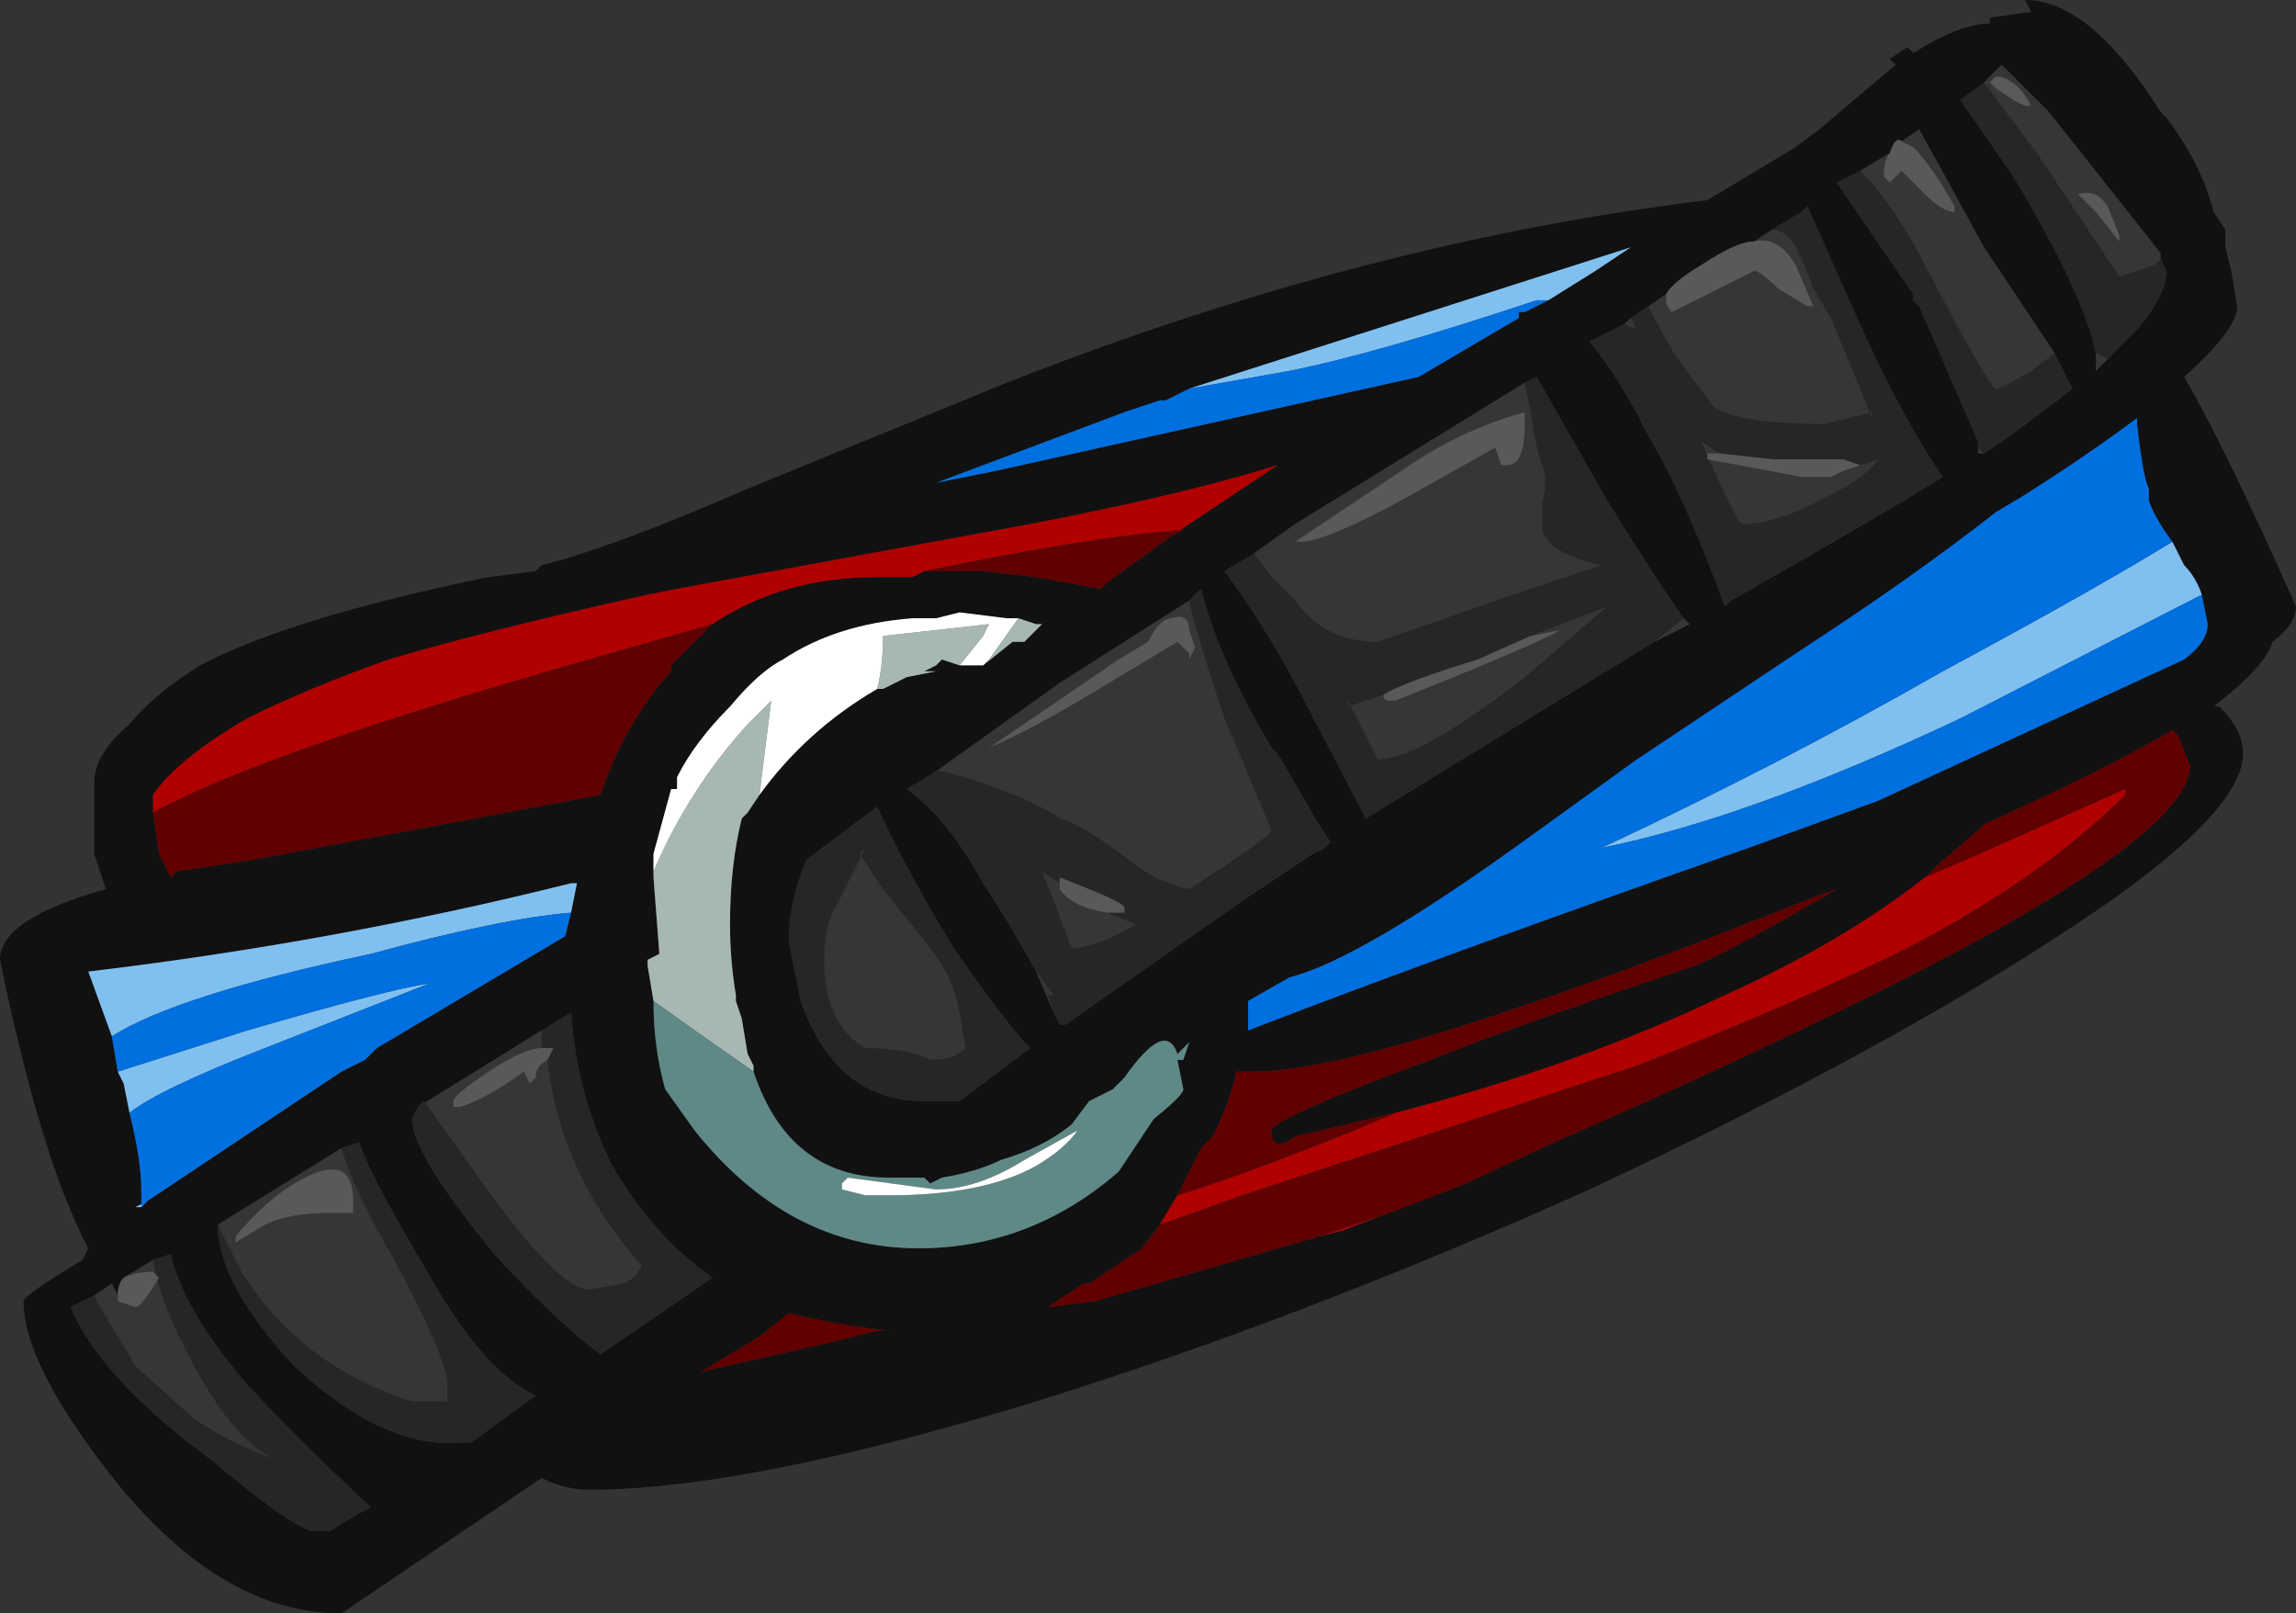 <?xml version="1.0" encoding="UTF-8" standalone="no"?>
<svg xmlns:ffdec="https://www.free-decompiler.com/flash" xmlns:xlink="http://www.w3.org/1999/xlink" ffdec:objectType="frame" height="95.9px" width="136.5px" xmlns="http://www.w3.org/2000/svg">
  <rect width="100%" height="100%" fill="#333333" stroke="none"/>
  <g transform="matrix(1.0, 0.0, 0.0, 1.0, 62.65, 50.05)">
    <use ffdec:characterId="1071" height="13.7" transform="matrix(7.0, 0.0, 0.0, 7.0, -62.65, -50.05)" width="19.5" xlink:href="#shape0"/>
  </g>
  <defs>
    <g id="shape0" transform="matrix(1.0, 0.0, 0.0, 1.0, 8.95, 7.15)">
      <path d="M8.25 -7.15 Q8.8 -7.15 9.4 -6.2 L9.45 -6.15 Q9.75 -5.75 9.85 -5.35 L9.95 -5.2 9.95 -5.05 10.0 -4.85 10.05 -4.55 Q10.05 -4.35 9.6 -3.95 9.95 -3.35 10.55 -2.0 10.55 -1.85 10.35 -1.7 10.3 -1.5 9.85 -1.15 L9.9 -1.15 Q10.1 -0.95 10.1 -0.75 10.1 -0.2 8.45 0.85 6.9 1.85 4.55 2.95 2.1 4.05 -0.15 4.75 -2.6 5.5 -3.95 5.5 -4.15 5.5 -4.35 5.4 L-6.05 6.55 Q-7.05 6.55 -7.95 5.45 -8.75 4.45 -8.75 3.9 -8.75 3.85 -8.25 3.55 L-8.2 3.45 Q-8.6 2.7 -8.95 1.0 -8.95 0.65 -8.05 0.4 L-8.15 0.1 -8.15 -0.5 Q-8.15 -0.75 -7.85 -1.0 -7.65 -1.25 -7.25 -1.5 -6.5 -1.9 -4.8 -2.25 L-4.4 -2.3 -4.35 -2.35 Q-3.75 -2.5 -2.6 -3.0 L-0.4 -3.9 Q2.65 -5.1 5.55 -5.45 L6.3 -5.9 6.5 -6.05 7.15 -6.6 7.1 -6.65 7.25 -6.75 7.3 -6.7 Q7.7 -6.95 7.95 -6.95 L7.95 -7.0 8.3 -7.05 8.25 -7.15 M1.15 -3.85 L0.95 -3.75 0.9 -3.75 0.6 -3.65 -1.0 -3.05 -0.5 -3.15 3.1 -3.95 3.95 -4.45 Q3.95 -4.55 3.95 -4.5 L4.0 -4.5 4.2 -4.6 4.6 -4.85 4.9 -5.05 1.15 -3.85 M1.7 -2.45 L1.45 -2.3 Q1.75 -1.9 2.05 -1.35 L2.65 -0.2 5.1 -1.7 5.4 -1.85 5.35 -1.9 Q5.1 -2.25 4.7 -2.9 4.3 -3.6 4.1 -3.95 L4.0 -3.9 2.05 -2.7 1.7 -2.45 M5.2 -4.65 L5.05 -4.55 4.9 -4.45 4.85 -4.4 4.55 -4.25 Q4.8 -3.95 5.05 -3.45 5.35 -2.95 5.7 -2.0 L5.75 -2.05 Q6.9 -2.7 7.55 -3.1 7.2 -3.6 6.8 -4.5 L6.4 -5.4 6.35 -5.35 6.1 -5.2 5.95 -5.1 Q5.8 -5.1 5.5 -4.9 5.25 -4.75 5.2 -4.65 M-1.1 -2.3 L-0.6 -2.3 -0.15 -2.25 0.4 -2.15 0.45 -2.2 1.0 -2.6 1.9 -3.2 Q1.1 -2.95 -0.2 -2.7 L-3.2 -2.15 -3.45 -2.1 Q-4.8 -1.8 -5.65 -1.55 -6.35 -1.3 -6.85 -1.05 -7.45 -0.7 -7.65 -0.4 L-7.65 -0.25 -7.6 0.1 -7.5 0.3 -7.45 0.25 -6.8 0.15 -5.45 -0.1 -3.85 -0.4 Q-3.65 -1.0 -3.25 -1.45 L-3.25 -1.5 -2.9 -1.85 Q-2.3 -2.25 -1.5 -2.25 L-1.2 -2.25 -1.1 -2.3 M2.25 -0.15 L1.9 -0.75 1.85 -0.8 Q1.4 -1.55 1.25 -2.15 L1.15 -2.05 0.05 -1.35 -1.0 -0.6 -1.25 -0.45 Q-0.9 -0.2 -0.6 0.35 -0.4 0.65 -0.15 1.1 L0.0 1.45 0.05 1.55 0.1 1.55 1.6 0.5 2.2 0.1 2.35 0.0 2.25 -0.15 M9.5 -2.55 Q9.35 -2.75 9.3 -2.9 L9.3 -3.0 Q9.25 -3.1 9.2 -3.55 L9.2 -3.6 Q8.8 -3.3 8.25 -2.95 L8.0 -2.8 Q7.3 -2.25 6.3 -1.6 L4.95 -0.7 4.05 -0.05 Q2.6 1.0 2.0 1.15 L1.65 1.35 1.65 1.6 Q3.2 1.0 5.9 0.05 L7.0 -0.35 9.6 -1.55 Q9.8 -1.7 9.8 -1.85 L9.75 -2.1 Q9.7 -2.25 9.6 -2.35 L9.5 -2.55 M8.95 -4.1 L9.2 -4.35 Q9.45 -4.65 9.45 -4.85 L9.4 -4.95 9.4 -5.0 8.45 -6.2 8.05 -6.6 7.9 -6.45 7.7 -6.3 8.15 -5.65 Q8.75 -4.65 8.85 -4.15 L8.85 -4.0 8.95 -4.1 M7.1 -5.85 L6.85 -5.7 6.65 -5.6 7.3 -4.65 7.3 -4.6 7.35 -4.55 7.85 -3.4 7.85 -3.3 7.9 -3.3 8.05 -3.4 Q8.4 -3.65 8.65 -3.85 L8.5 -4.15 7.9 -5.05 Q7.6 -5.6 7.35 -6.05 L7.2 -5.95 Q7.15 -6.0 7.1 -5.85 M3.5 2.9 L4.25 2.55 Q5.75 1.9 7.05 1.25 9.65 -0.05 9.65 -0.65 L9.55 -0.9 9.5 -0.95 Q8.9 -0.6 7.9 -0.15 L7.85 -0.1 7.5 0.2 7.4 0.3 Q6.7 0.85 5.7 1.3 4.45 1.9 2.9 2.3 L2.05 2.5 Q1.85 2.65 1.85 2.45 1.85 2.35 3.2 1.85 3.95 1.55 5.45 1.05 5.8 0.9 6.65 0.4 L6.5 0.45 Q2.75 1.95 1.7 1.95 L1.55 1.95 Q1.5 2.2 1.35 2.5 L1.25 2.6 1.05 3.0 0.9 3.25 0.75 3.45 0.3 3.75 0.25 3.75 -0.05 3.95 0.35 3.9 2.25 3.35 2.45 3.3 3.5 2.9 M-3.4 1.35 Q-3.4 1.75 -3.3 2.1 L-3.05 2.45 Q-2.25 3.45 -1.15 3.45 -0.2 3.45 0.55 2.8 L0.85 2.35 Q1.1 2.15 1.1 2.1 L1.05 1.85 1.1 1.85 1.15 1.7 1.05 1.8 Q0.95 1.5 0.6 2.0 L0.5 2.1 0.3 2.2 0.15 2.4 Q-0.1 2.6 -0.45 2.7 -0.65 2.8 -0.95 2.85 L-1.05 2.9 -1.1 2.85 -1.4 2.85 Q-2.25 2.85 -2.55 1.95 L-2.55 1.9 -2.6 1.8 -2.65 1.5 -2.7 1.35 -2.7 1.3 Q-2.75 1.0 -2.75 0.7 -2.75 0.2 -2.65 -0.2 L-2.6 -0.25 -2.5 -0.4 Q-2.1 -0.95 -1.5 -1.3 L-1.45 -1.3 -1.25 -1.4 -1.0 -1.45 -1.1 -1.45 -1.0 -1.5 -0.95 -1.55 -0.8 -1.5 -0.6 -1.5 -0.35 -1.7 -0.25 -1.7 -0.1 -1.85 -0.15 -1.85 -0.3 -1.9 -0.4 -1.9 -0.8 -1.95 -1.0 -1.9 -1.2 -1.9 Q-1.85 -1.85 -2.3 -1.55 -2.5 -1.45 -2.75 -1.15 -3.05 -0.85 -3.2 -0.55 L-3.2 -0.45 -3.25 -0.45 -3.4 0.1 -3.4 0.3 -3.35 0.95 -3.45 1.0 -3.45 1.05 -3.4 1.35 M-0.85 0.9 Q-1.25 0.25 -1.5 -0.3 L-2.1 0.15 Q-2.25 0.5 -2.25 0.85 L-2.15 1.35 Q-1.85 2.2 -1.1 2.2 L-0.8 2.2 -0.2 1.75 Q-0.4 1.55 -0.85 0.9 M-7.7 3.05 L-6.05 1.95 -5.85 1.85 -5.75 1.75 -4.15 0.8 -4.1 0.6 -4.05 0.35 -4.1 0.35 Q-6.1 0.85 -8.2 1.1 L-8.0 1.65 -7.95 1.95 -7.9 2.05 -7.85 2.3 Q-7.75 2.7 -7.75 2.95 L-7.75 3.1 -7.8 3.1 -7.7 3.05 M-5.4 2.25 L-5.45 2.35 Q-5.45 2.65 -4.75 3.5 -4.25 4.05 -3.85 4.35 L-2.9 3.7 Q-3.4 3.35 -3.75 2.75 -4.05 2.15 -4.1 1.45 L-4.35 1.6 -5.4 2.25 M-7.1 3.25 Q-7.1 3.75 -6.45 4.45 -5.7 5.15 -5.05 5.1 L-4.95 5.1 -4.4 4.7 Q-4.85 4.5 -5.35 3.6 -5.8 2.85 -5.9 2.55 L-6.05 2.6 -7.1 3.25 M-1.5 4.15 L-1.4 4.15 Q-1.85 4.1 -2.25 4.0 L-2.5 4.2 -3.0 4.5 -1.9 4.25 -1.5 4.15 M-7.65 3.55 L-7.9 3.7 Q-7.95 3.75 -7.95 3.85 L-8.0 3.75 -8.15 3.85 -8.35 3.95 Q-8.1 4.55 -7.15 5.25 -6.5 5.8 -6.3 5.85 L-6.15 5.85 -5.9 5.7 -5.8 5.65 Q-6.5 5.0 -6.9 4.55 -7.4 3.95 -7.5 3.5 L-7.65 3.55" fill="#111111" fill-rule="evenodd" stroke="none"/>
      <path d="M4.2 -4.6 L4.1 -4.6 Q2.75 -4.15 2.0 -4.0 L1.15 -3.85 4.9 -5.05 4.6 -4.85 4.2 -4.6 M9.75 -2.1 L7.7 -1.05 Q5.9 -0.2 4.65 0.05 6.15 -0.65 7.55 -1.45 8.85 -2.15 9.5 -2.55 L9.6 -2.35 Q9.7 -2.25 9.75 -2.1 M-4.1 0.6 Q-4.7 0.65 -5.8 0.95 -7.45 1.3 -8.0 1.65 L-8.2 1.1 Q-6.1 0.85 -4.1 0.35 L-4.05 0.35 -4.1 0.6 M-7.95 1.95 L-6.85 1.6 Q-5.65 1.25 -5.3 1.2 L-6.7 1.75 Q-7.6 2.1 -7.85 2.3 L-7.9 2.05 -7.95 1.95 M-7.75 3.1 L-7.7 3.05 -7.8 3.1 -7.75 3.1" fill="#80c0f0" fill-rule="evenodd" stroke="none"/>
      <path d="M1.0 -2.6 L1.1 -2.65 Q0.35 -2.6 -1.1 -2.3 L-1.2 -2.25 -1.5 -2.25 Q-2.3 -2.25 -2.9 -1.85 L-3.95 -1.55 Q-6.75 -0.75 -7.65 -0.25 L-7.65 -0.4 Q-7.45 -0.7 -6.85 -1.05 -6.35 -1.3 -5.65 -1.55 -4.8 -1.8 -3.45 -2.1 L-3.2 -2.15 -0.2 -2.7 Q1.1 -2.95 1.9 -3.2 L1.0 -2.6 M7.4 0.3 L7.75 0.15 9.1 -0.45 9.1 -0.4 Q8.4 0.3 7.25 0.9 6.35 1.35 4.95 1.9 L1.6 3.0 0.9 3.25 1.05 3.0 Q1.55 2.85 2.55 2.45 L2.9 2.3 Q4.45 1.9 5.7 1.3 6.7 0.85 7.4 0.3 M2.25 3.35 L2.85 3.15 3.5 2.9 2.45 3.3 2.25 3.35 M-5.55 -0.45 L-5.55 -0.45" fill="#b00000" fill-rule="evenodd" stroke="none"/>
      <path d="M4.0 -3.9 L4.05 -3.65 Q4.1 -3.3 4.15 -3.2 4.2 -3.05 4.15 -2.9 L4.15 -2.65 Q4.2 -2.45 4.65 -2.35 L3.9 -2.1 2.75 -1.7 Q2.3 -1.7 2.05 -2.05 L1.85 -2.25 1.7 -2.45 2.05 -2.7 4.0 -3.9 M5.1 -1.7 L5.35 -1.9 5.4 -1.85 5.1 -1.7 M5.2 -4.65 L5.2 -4.6 Q5.2 -4.55 5.25 -4.5 5.35 -4.55 5.65 -4.7 L5.95 -4.85 Q6.0 -4.85 6.15 -4.7 L6.4 -4.55 6.45 -4.55 6.3 -4.9 Q6.15 -5.15 5.95 -5.1 L6.1 -5.2 Q6.25 -5.2 6.35 -4.95 6.4 -4.85 6.45 -4.7 L6.6 -4.45 6.95 -3.6 6.95 -3.65 6.55 -3.55 Q5.8 -3.55 5.6 -3.7 L5.3 -4.1 Q5.2 -4.25 5.05 -4.55 L5.2 -4.65 M4.0 -3.55 L4.0 -3.65 Q3.45 -3.5 2.95 -3.15 L2.05 -2.55 2.1 -2.55 Q2.3 -2.55 2.95 -2.9 L3.75 -3.35 3.8 -3.2 3.85 -3.2 Q4.0 -3.2 4.0 -3.55 M4.9 -4.45 L4.95 -4.35 4.85 -4.4 4.9 -4.45 M1.15 -2.05 Q1.2 -1.8 1.45 -1.05 L1.85 -0.1 Q1.85 -0.05 1.15 0.4 0.9 0.35 0.7 0.2 0.25 -0.15 0.05 -0.2 -0.15 -0.35 -0.75 -0.55 L-0.95 -0.6 -1.0 -0.6 0.05 -1.35 1.15 -2.05 M-0.15 1.1 L0.0 1.3 -0.05 1.3 0.0 1.45 -0.15 1.1 M2.2 0.1 L2.3 0.05 2.35 0.0 2.25 -0.15 2.35 0.0 2.2 0.1 M2.8 -1.25 Q2.8 -1.2 2.85 -1.2 L2.9 -1.2 Q4.15 -1.7 4.3 -1.8 L4.05 -1.75 4.7 -2.0 4.0 -1.4 Q3.1 -0.7 2.75 -0.7 L2.5 -1.2 2.5 -1.15 2.8 -1.25 M1.15 -1.8 Q1.15 -1.95 1.0 -1.9 0.9 -1.9 0.8 -1.7 L0.55 -1.55 -0.55 -0.8 Q-0.2 -0.95 0.3 -1.25 L1.05 -1.7 1.15 -1.6 1.15 -1.55 1.2 -1.65 1.15 -1.8 M6.7 -3.15 L7.0 -3.25 Q6.9 -3.1 6.6 -2.95 6.15 -2.7 5.85 -2.7 5.8 -2.7 5.5 -3.4 L5.65 -3.3 5.55 -3.3 5.55 -3.25 6.35 -3.1 6.6 -3.1 6.7 -3.15 M8.7 -5.5 L8.85 -5.35 9.05 -5.1 9.05 -5.15 8.95 -5.4 Q8.85 -5.55 8.7 -5.5 M9.4 -4.95 L9.35 -4.9 9.05 -4.8 8.35 -5.85 7.9 -6.45 8.05 -6.6 8.45 -6.2 9.4 -5.0 9.4 -4.95 M8.85 -4.15 L8.95 -4.1 8.85 -4.0 8.85 -4.15 M7.1 -5.85 Q7.05 -5.8 7.05 -5.65 L7.1 -5.6 7.2 -5.7 7.4 -5.5 Q7.55 -5.35 7.65 -5.35 L7.65 -5.4 Q7.45 -5.75 7.3 -5.9 L7.2 -5.95 7.35 -6.05 Q7.6 -5.6 7.9 -5.05 L8.5 -4.15 8.3 -4.0 Q8.05 -3.85 8.0 -3.85 7.95 -3.85 7.45 -4.8 7.15 -5.4 6.85 -5.7 L7.1 -5.85 M8.25 -6.25 L8.3 -6.25 Q8.25 -6.35 8.2 -6.4 8.1 -6.5 8.0 -6.5 L7.95 -6.45 8.0 -6.4 8.15 -6.3 8.25 -6.25 M7.85 -3.4 L7.85 -3.35 7.9 -3.3 7.85 -3.3 7.85 -3.4 M0.05 0.35 L0.05 0.4 Q0.15 0.55 0.45 0.6 L0.7 0.7 Q0.35 0.9 0.15 0.9 L0.0 0.5 -0.1 0.25 0.05 0.35 M-1.05 0.9 Q-0.85 1.15 -0.8 1.45 L-0.75 1.75 Q-0.85 1.85 -1.05 1.85 -1.25 1.75 -1.6 1.75 -1.95 1.55 -1.95 1.0 -1.95 0.7 -1.85 0.55 L-1.6 0.05 -1.65 0.1 -1.45 0.4 -1.05 0.9 M-4.3 1.85 Q-4.2 2.8 -3.5 3.6 -3.55 3.7 -3.65 3.75 L-3.95 3.8 Q-4.2 3.8 -4.85 2.9 L-5.35 2.2 -5.4 2.25 -4.35 1.6 -4.35 1.75 Q-4.5 1.75 -4.8 1.95 -5.1 2.15 -5.1 2.2 L-5.1 2.25 -5.05 2.25 Q-4.85 2.2 -4.5 1.95 L-4.45 2.05 -4.4 2.0 Q-4.4 1.9 -4.3 1.85 M-6.05 2.6 Q-5.95 2.95 -5.6 3.55 -5.15 4.4 -5.15 4.6 L-5.15 4.75 -5.45 4.75 Q-6.4 4.45 -6.9 3.65 L-7.1 3.25 -6.05 2.6 M-6.95 3.35 Q-6.95 3.45 -6.95 3.4 L-6.7 3.25 Q-6.5 3.15 -6.15 3.15 L-5.95 3.15 -5.95 3.05 Q-5.95 2.6 -6.45 2.9 -6.7 3.05 -6.95 3.35 M-7.9 3.7 L-7.65 3.55 Q-7.6 3.9 -7.3 4.45 -6.95 5.1 -6.6 5.25 -7.0 5.1 -7.3 4.9 L-7.8 4.45 -8.1 3.95 -8.15 3.85 -8.0 3.75 -7.95 3.85 -7.95 3.9 -7.8 3.95 Q-7.75 3.95 -7.6 3.7 L-7.65 3.65 Q-7.8 3.65 -7.9 3.7 M-6.15 5.85 L-6.3 5.85 -6.15 5.85" fill="#363636" fill-rule="evenodd" stroke="none"/>
      <path d="M-2.55 1.95 L-3.05 1.6 -3.4 1.35 -3.45 1.05 -3.45 1.0 -3.35 0.95 -3.4 0.3 -3.4 0.1 -3.4 0.25 Q-3.1 -0.45 -2.6 -1.0 L-2.4 -1.2 -2.5 -0.4 -2.6 -0.25 -2.65 -0.2 Q-2.75 0.2 -2.75 0.7 -2.75 1.0 -2.7 1.3 L-2.7 1.35 -2.65 1.5 -2.6 1.8 -2.55 1.9 -2.55 1.95 M-0.3 -1.9 L-0.15 -1.85 -0.1 -1.85 -0.25 -1.7 -0.35 -1.7 -0.6 -1.5 -0.55 -1.55 -0.3 -1.9 M-0.8 -1.5 L-0.95 -1.55 -1.0 -1.5 -1.1 -1.45 -1.0 -1.45 -1.25 -1.4 -1.45 -1.3 -1.5 -1.3 Q-1.45 -1.5 -1.45 -1.75 L-0.55 -1.85 -0.6 -1.75 -0.8 -1.5" fill="#a7b7b4" fill-rule="evenodd" stroke="none"/>
      <path d="M-2.55 1.95 Q-2.25 2.85 -1.4 2.85 L-1.1 2.85 -1.05 2.9 -0.95 2.85 Q-0.65 2.8 -0.45 2.7 -0.1 2.6 0.15 2.4 L0.3 2.2 0.5 2.1 0.6 2.0 Q0.95 1.5 1.05 1.8 L1.15 1.7 1.1 1.85 1.05 1.85 1.1 2.1 Q1.1 2.15 0.85 2.35 L0.55 2.8 Q-0.2 3.45 -1.15 3.45 -2.25 3.45 -3.05 2.45 L-3.3 2.1 Q-3.4 1.75 -3.4 1.35 L-3.05 1.6 -2.55 1.95 M-1.8 2.95 L-1.6 3.0 -1.4 3.0 Q-0.6 3.0 -0.15 2.75 0.1 2.6 0.2 2.45 L-0.25 2.7 Q-0.65 2.95 -1.0 2.95 L-1.75 2.85 -1.8 2.9 -1.8 2.95" fill="#5f8987" fill-rule="evenodd" stroke="none"/>
      <path d="M-3.4 0.1 L-3.25 -0.45 -3.2 -0.45 -3.2 -0.55 Q-3.05 -0.85 -2.75 -1.15 -2.5 -1.45 -2.3 -1.55 -1.85 -1.85 -1.2 -1.9 L-1.0 -1.9 -0.8 -1.95 -0.4 -1.9 -0.3 -1.9 -0.55 -1.55 -0.6 -1.5 -0.8 -1.5 -0.6 -1.75 -0.55 -1.85 -1.45 -1.75 Q-1.45 -1.5 -1.5 -1.3 -2.1 -0.95 -2.5 -0.4 L-2.4 -1.2 -2.6 -1.0 Q-3.1 -0.45 -3.4 0.25 L-3.4 0.1 M-1.8 2.95 L-1.8 2.9 -1.75 2.85 -1.0 2.95 Q-0.65 2.95 -0.25 2.7 L0.2 2.45 Q0.1 2.6 -0.15 2.75 -0.6 3.0 -1.4 3.0 L-1.6 3.0 -1.8 2.95" fill="#ffffff" fill-rule="evenodd" stroke="none"/>
      <path d="M1.15 -3.85 L2.0 -4.0 Q2.75 -4.15 4.1 -4.6 L4.2 -4.6 4.0 -4.5 3.95 -4.5 Q3.95 -4.55 3.95 -4.45 L3.1 -3.95 -0.5 -3.15 -1.0 -3.05 0.6 -3.65 0.9 -3.75 0.95 -3.75 1.15 -3.85 M9.75 -2.1 L9.8 -1.85 Q9.8 -1.7 9.6 -1.55 L7.0 -0.35 5.9 0.05 Q3.2 1.0 1.65 1.6 L1.65 1.35 2.0 1.15 Q2.6 1.0 4.05 -0.05 L4.95 -0.7 6.3 -1.6 Q7.3 -2.25 8.0 -2.8 L8.25 -2.95 Q8.8 -3.3 9.2 -3.6 L9.2 -3.55 Q9.25 -3.1 9.3 -3.0 L9.3 -2.9 Q9.35 -2.75 9.5 -2.55 8.85 -2.15 7.55 -1.45 6.15 -0.65 4.65 0.05 5.9 -0.2 7.7 -1.05 L9.75 -2.1 M-4.1 0.6 L-4.15 0.8 -5.75 1.75 -5.85 1.85 -6.05 1.95 -7.7 3.05 -7.75 3.1 -7.75 2.95 Q-7.75 2.7 -7.85 2.3 -7.6 2.1 -6.7 1.75 L-5.3 1.2 Q-5.65 1.25 -6.85 1.6 L-7.95 1.95 -8.0 1.65 Q-7.45 1.3 -5.8 0.95 -4.7 0.65 -4.1 0.6" fill="#0070e0" fill-rule="evenodd" stroke="none"/>
      <path d="M-1.1 -2.3 Q0.35 -2.6 1.1 -2.65 L1.0 -2.6 0.45 -2.2 0.4 -2.15 -0.15 -2.25 -0.6 -2.3 -1.1 -2.3 M-7.65 -0.25 Q-6.75 -0.75 -3.95 -1.55 L-2.9 -1.85 -3.25 -1.5 -3.25 -1.45 Q-3.65 -1.0 -3.85 -0.4 L-5.45 -0.1 -6.8 0.15 -7.45 0.25 -7.5 0.3 -7.6 0.1 -7.65 -0.25 M7.4 0.3 L7.5 0.2 7.85 -0.1 7.9 -0.15 Q8.9 -0.6 9.5 -0.95 L9.55 -0.9 9.65 -0.65 Q9.65 -0.05 7.05 1.25 5.75 1.9 4.25 2.55 L3.5 2.9 2.85 3.15 2.25 3.35 0.35 3.9 -0.05 3.95 0.25 3.75 0.3 3.75 0.75 3.45 0.9 3.25 1.6 3.0 4.95 1.9 Q6.35 1.35 7.25 0.9 8.4 0.3 9.1 -0.4 L9.1 -0.45 7.75 0.15 7.4 0.3 M1.05 3.0 L1.25 2.6 1.35 2.5 Q1.5 2.2 1.55 1.95 L1.7 1.95 Q2.75 1.95 6.5 0.45 L6.65 0.4 Q5.8 0.9 5.45 1.05 3.95 1.55 3.2 1.85 1.85 2.35 1.85 2.45 1.85 2.65 2.05 2.5 L2.9 2.3 2.55 2.45 Q1.55 2.85 1.05 3.0 M-5.55 -0.45 L-5.55 -0.45 M-1.5 4.15 L-1.9 4.25 -3.0 4.5 -2.5 4.2 -2.25 4.0 Q-1.85 4.1 -1.4 4.15 L-1.5 4.15" fill="#600000" fill-rule="evenodd" stroke="none"/>
      <path d="M1.7 -2.45 L1.85 -2.25 2.05 -2.05 Q2.3 -1.7 2.75 -1.7 L3.9 -2.1 4.65 -2.35 Q4.2 -2.45 4.15 -2.65 L4.15 -2.9 Q4.2 -3.05 4.15 -3.2 4.1 -3.3 4.05 -3.65 L4.0 -3.9 4.1 -3.95 Q4.3 -3.6 4.7 -2.9 5.1 -2.25 5.35 -1.9 L5.1 -1.7 2.65 -0.2 2.05 -1.35 Q1.75 -1.9 1.45 -2.3 L1.7 -2.45 M5.05 -4.55 Q5.2 -4.25 5.3 -4.1 L5.6 -3.7 Q5.8 -3.55 6.55 -3.55 L6.95 -3.65 6.95 -3.6 6.6 -4.45 6.45 -4.7 Q6.4 -4.85 6.35 -4.95 6.25 -5.2 6.1 -5.2 L6.35 -5.35 6.4 -5.4 6.8 -4.5 Q7.2 -3.6 7.55 -3.1 6.9 -2.7 5.75 -2.05 L5.7 -2.0 Q5.35 -2.95 5.05 -3.45 4.8 -3.95 4.55 -4.25 L4.85 -4.4 4.95 -4.35 4.9 -4.45 5.05 -4.55 M1.15 -2.05 L1.25 -2.15 Q1.4 -1.55 1.85 -0.8 L1.9 -0.75 2.25 -0.15 2.35 0.0 2.3 0.05 2.2 0.1 1.6 0.5 0.1 1.55 0.05 1.55 0.0 1.45 -0.05 1.3 0.0 1.3 -0.15 1.1 Q-0.4 0.65 -0.6 0.35 -0.9 -0.2 -1.25 -0.45 L-1.0 -0.6 -0.95 -0.6 -0.75 -0.55 Q-0.15 -0.35 0.05 -0.2 0.25 -0.15 0.7 0.2 0.9 0.35 1.15 0.4 1.85 -0.05 1.85 -0.1 L1.45 -1.05 Q1.2 -1.8 1.15 -2.05 M2.8 -1.25 L2.5 -1.15 2.5 -1.2 2.75 -0.7 Q3.1 -0.7 4.0 -1.4 L4.7 -2.0 4.05 -1.75 3.6 -1.55 Q2.95 -1.35 2.8 -1.25 M5.65 -3.3 L5.5 -3.4 Q5.8 -2.7 5.85 -2.7 6.15 -2.7 6.6 -2.95 6.9 -3.1 7.0 -3.25 L6.7 -3.15 6.85 -3.2 6.7 -3.25 6.1 -3.25 5.65 -3.3 M9.4 -4.95 L9.45 -4.85 Q9.45 -4.65 9.2 -4.35 L8.95 -4.1 8.85 -4.15 Q8.75 -4.65 8.15 -5.65 L7.7 -6.3 7.9 -6.45 8.35 -5.85 9.05 -4.8 9.35 -4.9 9.4 -4.95 M6.85 -5.7 Q7.15 -5.4 7.45 -4.8 7.95 -3.85 8.0 -3.85 8.05 -3.85 8.3 -4.0 L8.5 -4.15 8.65 -3.85 Q8.4 -3.65 8.05 -3.4 L7.9 -3.3 7.85 -3.35 7.85 -3.4 7.35 -4.55 7.3 -4.6 7.3 -4.65 6.65 -5.6 6.85 -5.7 M0.05 0.35 L-0.1 0.25 0.0 0.5 0.15 0.9 Q0.35 0.9 0.7 0.7 L0.45 0.6 0.6 0.6 0.6 0.55 Q0.55 0.5 0.3 0.4 L0.05 0.3 0.05 0.35 M-0.85 0.9 Q-0.4 1.55 -0.2 1.75 L-0.8 2.2 -1.1 2.2 Q-1.85 2.2 -2.15 1.35 L-2.25 0.85 Q-2.25 0.5 -2.1 0.15 L-1.5 -0.3 Q-1.25 0.25 -0.85 0.9 M-1.05 0.9 L-1.45 0.4 -1.65 0.1 -1.6 0.05 -1.85 0.55 Q-1.95 0.7 -1.95 1.0 -1.95 1.55 -1.6 1.75 -1.25 1.75 -1.05 1.85 -0.85 1.85 -0.75 1.75 L-0.8 1.45 Q-0.85 1.15 -1.05 0.9 M-4.3 1.85 L-4.25 1.75 -4.35 1.75 -4.35 1.6 -4.1 1.45 Q-4.05 2.15 -3.75 2.75 -3.4 3.35 -2.9 3.7 L-3.85 4.35 Q-4.25 4.05 -4.75 3.5 -5.45 2.65 -5.45 2.35 L-5.4 2.25 -5.35 2.2 -4.85 2.9 Q-4.2 3.8 -3.95 3.8 L-3.65 3.75 Q-3.55 3.7 -3.5 3.6 -4.2 2.8 -4.3 1.85 M-6.05 2.6 L-5.9 2.55 Q-5.8 2.85 -5.35 3.6 -4.85 4.5 -4.4 4.7 L-4.95 5.1 -5.05 5.1 Q-5.7 5.15 -6.45 4.45 -7.1 3.75 -7.1 3.25 L-6.9 3.65 Q-6.4 4.45 -5.45 4.75 L-5.15 4.75 -5.15 4.6 Q-5.15 4.4 -5.6 3.55 -5.95 2.95 -6.05 2.6 M-8.15 3.85 L-8.1 3.95 -7.8 4.45 -7.3 4.9 Q-7.0 5.1 -6.6 5.25 -6.95 5.1 -7.3 4.45 -7.6 3.9 -7.65 3.55 L-7.5 3.5 Q-7.4 3.95 -6.9 4.55 -6.5 5.0 -5.8 5.65 L-5.9 5.7 -6.15 5.85 -6.3 5.85 Q-6.5 5.8 -7.15 5.25 -8.1 4.55 -8.35 3.95 L-8.15 3.85" fill="#262626" fill-rule="evenodd" stroke="none"/>
      <path d="M4.0 -3.55 Q4.0 -3.2 3.85 -3.2 L3.8 -3.2 3.75 -3.35 2.95 -2.9 Q2.3 -2.55 2.1 -2.55 L2.05 -2.55 2.95 -3.15 Q3.45 -3.5 4.0 -3.65 L4.0 -3.55 M5.95 -5.1 Q6.15 -5.15 6.3 -4.9 L6.45 -4.55 6.4 -4.55 6.15 -4.7 Q6.0 -4.85 5.95 -4.85 L5.65 -4.7 Q5.35 -4.55 5.25 -4.5 5.2 -4.55 5.2 -4.6 L5.2 -4.65 Q5.25 -4.75 5.5 -4.9 5.8 -5.1 5.95 -5.1 M1.15 -1.8 L1.2 -1.65 1.15 -1.55 1.15 -1.6 1.05 -1.7 0.3 -1.25 Q-0.2 -0.95 -0.55 -0.8 L0.55 -1.55 0.8 -1.7 Q0.9 -1.9 1.0 -1.9 1.15 -1.95 1.15 -1.8 M4.05 -1.75 L4.3 -1.8 Q4.15 -1.7 2.9 -1.2 L2.85 -1.2 Q2.8 -1.2 2.8 -1.25 2.95 -1.35 3.6 -1.55 L4.05 -1.75 M6.7 -3.15 L6.6 -3.1 6.35 -3.1 5.55 -3.25 5.55 -3.3 5.65 -3.3 6.1 -3.25 6.7 -3.25 6.85 -3.2 6.7 -3.15 M8.7 -5.5 Q8.85 -5.55 8.95 -5.4 L9.05 -5.15 9.05 -5.1 8.85 -5.35 8.7 -5.5 M8.25 -6.25 L8.15 -6.3 8.0 -6.4 7.95 -6.45 8.0 -6.5 Q8.1 -6.5 8.2 -6.4 8.25 -6.35 8.3 -6.25 L8.25 -6.25 M7.2 -5.95 L7.3 -5.9 Q7.45 -5.75 7.65 -5.4 L7.65 -5.35 Q7.55 -5.35 7.4 -5.5 L7.2 -5.7 7.1 -5.6 7.05 -5.65 Q7.05 -5.8 7.1 -5.85 7.15 -6.0 7.2 -5.95 M0.45 0.6 Q0.15 0.55 0.05 0.4 L0.05 0.35 0.05 0.3 0.3 0.4 Q0.55 0.5 0.6 0.55 L0.6 0.6 0.45 0.6 M-4.35 1.75 L-4.25 1.75 -4.3 1.85 Q-4.4 1.9 -4.4 2.0 L-4.45 2.05 -4.5 1.95 Q-4.85 2.2 -5.05 2.25 L-5.1 2.25 -5.1 2.2 Q-5.1 2.15 -4.8 1.95 -4.5 1.75 -4.35 1.75 M-6.95 3.35 Q-6.7 3.05 -6.45 2.9 -5.95 2.6 -5.95 3.05 L-5.95 3.15 -6.15 3.15 Q-6.5 3.15 -6.7 3.25 L-6.95 3.4 Q-6.95 3.45 -6.95 3.35 M-7.9 3.7 Q-7.8 3.65 -7.65 3.65 L-7.6 3.7 Q-7.75 3.95 -7.8 3.95 L-7.95 3.9 -7.95 3.85 Q-7.95 3.75 -7.9 3.7" fill="#595959" fill-rule="evenodd" stroke="none"/>
    </g>
  </defs>
</svg>

